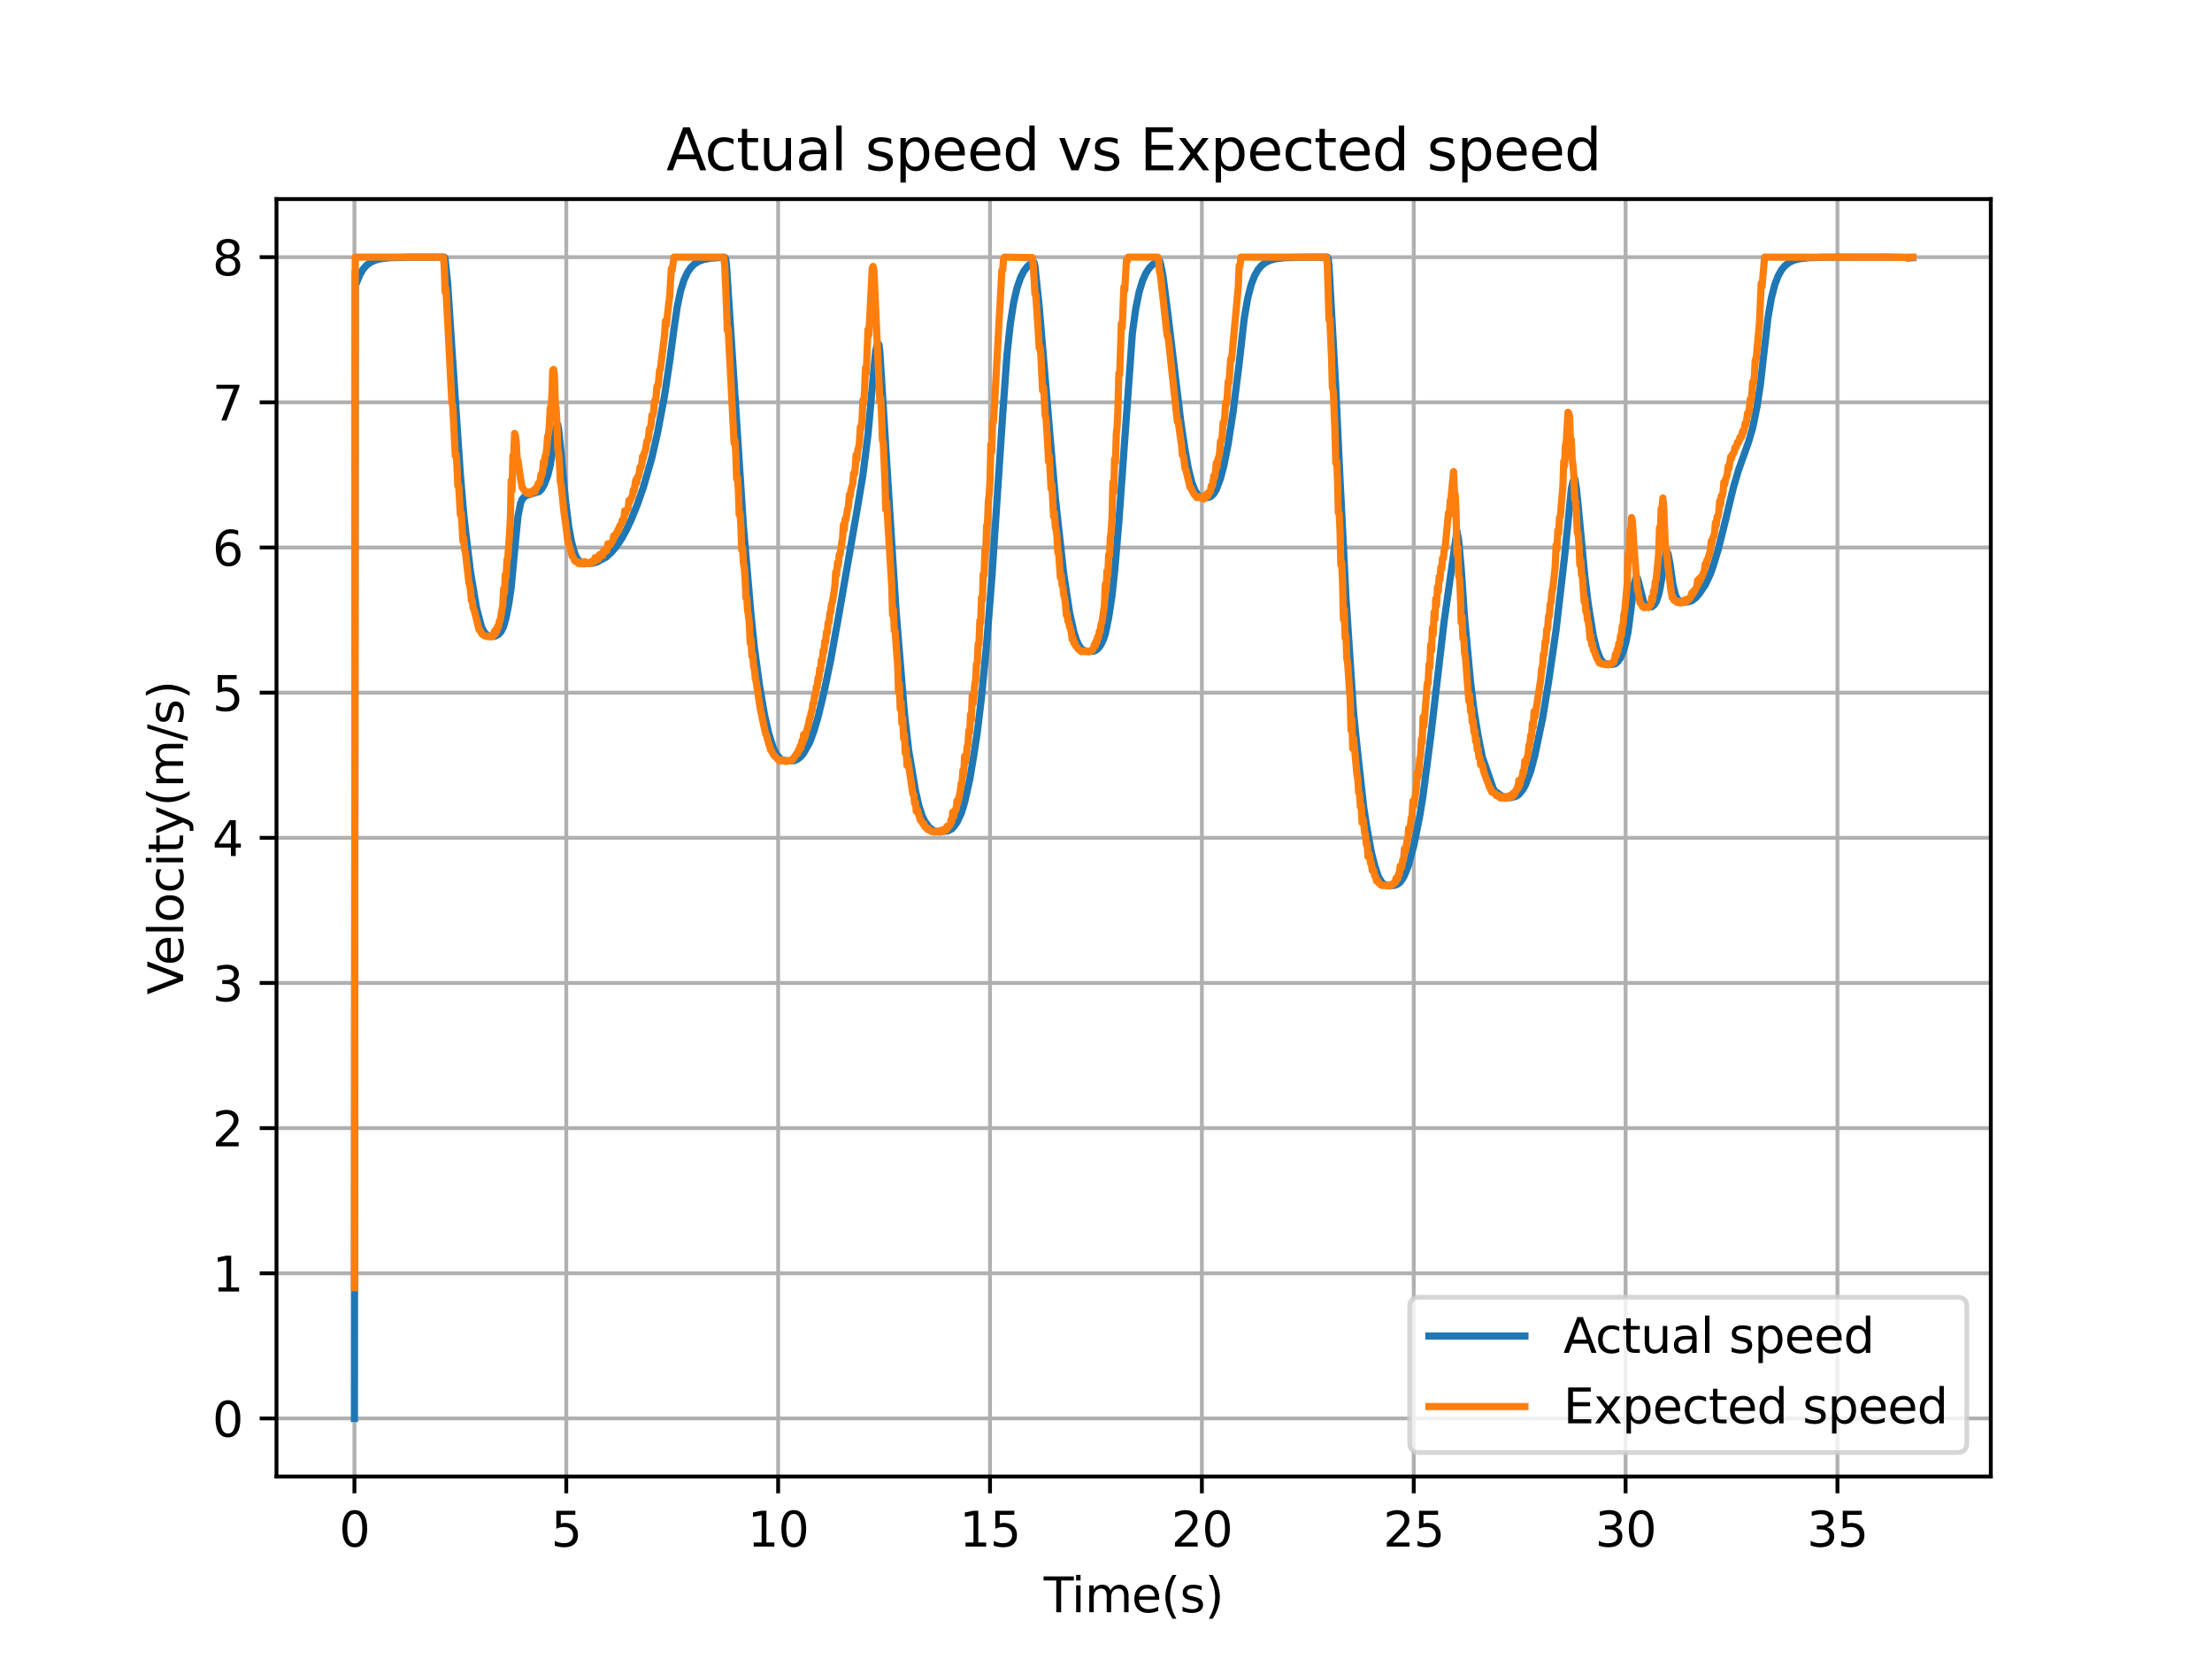 <?xml version="1.0" encoding="utf-8" standalone="no"?>
<!DOCTYPE svg PUBLIC "-//W3C//DTD SVG 1.1//EN"
  "http://www.w3.org/Graphics/SVG/1.1/DTD/svg11.dtd">
<svg xmlns:xlink="http://www.w3.org/1999/xlink" width="460.8pt" height="345.6pt" viewBox="0 0 460.8 345.6" xmlns="http://www.w3.org/2000/svg" version="1.1">
 <defs>
  <style type="text/css">*{stroke-linejoin: round; stroke-linecap: butt}</style>
 </defs>
 <g id="figure_1">
  <g id="patch_1">
   <path d="M 0 345.6 
L 460.8 345.6 
L 460.8 0 
L 0 0 
z
" style="fill: #ffffff"/>
  </g>
  <g id="axes_1">
   <g id="patch_2">
    <path d="M 57.6 307.584 
L 414.72 307.584 
L 414.72 41.472 
L 57.6 41.472 
z
" style="fill: #ffffff"/>
   </g>
   <g id="matplotlib.axis_1">
    <g id="xtick_1">
     <g id="line2d_1">
      <path d="M 73.833 307.584 
L 73.833 41.472 
" clip-path="url(#pbc9138e645)" style="fill: none; stroke: #b0b0b0; stroke-width: 0.8; stroke-linecap: square"/>
     </g>
     <g id="line2d_2">
      <defs>
       <path id="m0f039dffd7" d="M 0 0 
L 0 3.5 
" style="stroke: #000000; stroke-width: 0.8"/>
      </defs>
      <g>
       <use xlink:href="#m0f039dffd7" x="73.833" y="307.584" style="stroke: #000000; stroke-width: 0.8"/>
      </g>
     </g>
     <g id="text_1">
      <!-- 0 -->
      <g transform="translate(70.651 322.182) scale(0.1 -0.1)">
       <defs>
        <path id="DejaVuSans-30" d="M 2034 4250 
Q 1547 4250 1301 3770 
Q 1056 3291 1056 2328 
Q 1056 1369 1301 889 
Q 1547 409 2034 409 
Q 2525 409 2770 889 
Q 3016 1369 3016 2328 
Q 3016 3291 2770 3770 
Q 2525 4250 2034 4250 
z
M 2034 4750 
Q 2819 4750 3233 4129 
Q 3647 3509 3647 2328 
Q 3647 1150 3233 529 
Q 2819 -91 2034 -91 
Q 1250 -91 836 529 
Q 422 1150 422 2328 
Q 422 3509 836 4129 
Q 1250 4750 2034 4750 
z
" transform="scale(0.016)"/>
       </defs>
       <use xlink:href="#DejaVuSans-30"/>
      </g>
     </g>
    </g>
    <g id="xtick_2">
     <g id="line2d_3">
      <path d="M 117.967 307.584 
L 117.967 41.472 
" clip-path="url(#pbc9138e645)" style="fill: none; stroke: #b0b0b0; stroke-width: 0.8; stroke-linecap: square"/>
     </g>
     <g id="line2d_4">
      <g>
       <use xlink:href="#m0f039dffd7" x="117.967" y="307.584" style="stroke: #000000; stroke-width: 0.8"/>
      </g>
     </g>
     <g id="text_2">
      <!-- 5 -->
      <g transform="translate(114.786 322.182) scale(0.1 -0.1)">
       <defs>
        <path id="DejaVuSans-35" d="M 691 4666 
L 3169 4666 
L 3169 4134 
L 1269 4134 
L 1269 2991 
Q 1406 3038 1543 3061 
Q 1681 3084 1819 3084 
Q 2600 3084 3056 2656 
Q 3513 2228 3513 1497 
Q 3513 744 3044 326 
Q 2575 -91 1722 -91 
Q 1428 -91 1123 -41 
Q 819 9 494 109 
L 494 744 
Q 775 591 1075 516 
Q 1375 441 1709 441 
Q 2250 441 2565 725 
Q 2881 1009 2881 1497 
Q 2881 1984 2565 2268 
Q 2250 2553 1709 2553 
Q 1456 2553 1204 2497 
Q 953 2441 691 2322 
L 691 4666 
z
" transform="scale(0.016)"/>
       </defs>
       <use xlink:href="#DejaVuSans-35"/>
      </g>
     </g>
    </g>
    <g id="xtick_3">
     <g id="line2d_5">
      <path d="M 162.102 307.584 
L 162.102 41.472 
" clip-path="url(#pbc9138e645)" style="fill: none; stroke: #b0b0b0; stroke-width: 0.8; stroke-linecap: square"/>
     </g>
     <g id="line2d_6">
      <g>
       <use xlink:href="#m0f039dffd7" x="162.102" y="307.584" style="stroke: #000000; stroke-width: 0.8"/>
      </g>
     </g>
     <g id="text_3">
      <!-- 10 -->
      <g transform="translate(155.74 322.182) scale(0.1 -0.1)">
       <defs>
        <path id="DejaVuSans-31" d="M 794 531 
L 1825 531 
L 1825 4091 
L 703 3866 
L 703 4441 
L 1819 4666 
L 2450 4666 
L 2450 531 
L 3481 531 
L 3481 0 
L 794 0 
L 794 531 
z
" transform="scale(0.016)"/>
       </defs>
       <use xlink:href="#DejaVuSans-31"/>
       <use xlink:href="#DejaVuSans-30" x="63.623"/>
      </g>
     </g>
    </g>
    <g id="xtick_4">
     <g id="line2d_7">
      <path d="M 206.237 307.584 
L 206.237 41.472 
" clip-path="url(#pbc9138e645)" style="fill: none; stroke: #b0b0b0; stroke-width: 0.8; stroke-linecap: square"/>
     </g>
     <g id="line2d_8">
      <g>
       <use xlink:href="#m0f039dffd7" x="206.237" y="307.584" style="stroke: #000000; stroke-width: 0.8"/>
      </g>
     </g>
     <g id="text_4">
      <!-- 15 -->
      <g transform="translate(199.874 322.182) scale(0.1 -0.1)">
       <use xlink:href="#DejaVuSans-31"/>
       <use xlink:href="#DejaVuSans-35" x="63.623"/>
      </g>
     </g>
    </g>
    <g id="xtick_5">
     <g id="line2d_9">
      <path d="M 250.371 307.584 
L 250.371 41.472 
" clip-path="url(#pbc9138e645)" style="fill: none; stroke: #b0b0b0; stroke-width: 0.8; stroke-linecap: square"/>
     </g>
     <g id="line2d_10">
      <g>
       <use xlink:href="#m0f039dffd7" x="250.371" y="307.584" style="stroke: #000000; stroke-width: 0.8"/>
      </g>
     </g>
     <g id="text_5">
      <!-- 20 -->
      <g transform="translate(244.009 322.182) scale(0.1 -0.1)">
       <defs>
        <path id="DejaVuSans-32" d="M 1228 531 
L 3431 531 
L 3431 0 
L 469 0 
L 469 531 
Q 828 903 1448 1529 
Q 2069 2156 2228 2338 
Q 2531 2678 2651 2914 
Q 2772 3150 2772 3378 
Q 2772 3750 2511 3984 
Q 2250 4219 1831 4219 
Q 1534 4219 1204 4116 
Q 875 4013 500 3803 
L 500 4441 
Q 881 4594 1212 4672 
Q 1544 4750 1819 4750 
Q 2544 4750 2975 4387 
Q 3406 4025 3406 3419 
Q 3406 3131 3298 2873 
Q 3191 2616 2906 2266 
Q 2828 2175 2409 1742 
Q 1991 1309 1228 531 
z
" transform="scale(0.016)"/>
       </defs>
       <use xlink:href="#DejaVuSans-32"/>
       <use xlink:href="#DejaVuSans-30" x="63.623"/>
      </g>
     </g>
    </g>
    <g id="xtick_6">
     <g id="line2d_11">
      <path d="M 294.506 307.584 
L 294.506 41.472 
" clip-path="url(#pbc9138e645)" style="fill: none; stroke: #b0b0b0; stroke-width: 0.8; stroke-linecap: square"/>
     </g>
     <g id="line2d_12">
      <g>
       <use xlink:href="#m0f039dffd7" x="294.506" y="307.584" style="stroke: #000000; stroke-width: 0.8"/>
      </g>
     </g>
     <g id="text_6">
      <!-- 25 -->
      <g transform="translate(288.144 322.182) scale(0.1 -0.1)">
       <use xlink:href="#DejaVuSans-32"/>
       <use xlink:href="#DejaVuSans-35" x="63.623"/>
      </g>
     </g>
    </g>
    <g id="xtick_7">
     <g id="line2d_13">
      <path d="M 338.641 307.584 
L 338.641 41.472 
" clip-path="url(#pbc9138e645)" style="fill: none; stroke: #b0b0b0; stroke-width: 0.8; stroke-linecap: square"/>
     </g>
     <g id="line2d_14">
      <g>
       <use xlink:href="#m0f039dffd7" x="338.641" y="307.584" style="stroke: #000000; stroke-width: 0.8"/>
      </g>
     </g>
     <g id="text_7">
      <!-- 30 -->
      <g transform="translate(332.278 322.182) scale(0.1 -0.1)">
       <defs>
        <path id="DejaVuSans-33" d="M 2597 2516 
Q 3050 2419 3304 2112 
Q 3559 1806 3559 1356 
Q 3559 666 3084 287 
Q 2609 -91 1734 -91 
Q 1441 -91 1130 -33 
Q 819 25 488 141 
L 488 750 
Q 750 597 1062 519 
Q 1375 441 1716 441 
Q 2309 441 2620 675 
Q 2931 909 2931 1356 
Q 2931 1769 2642 2001 
Q 2353 2234 1838 2234 
L 1294 2234 
L 1294 2753 
L 1863 2753 
Q 2328 2753 2575 2939 
Q 2822 3125 2822 3475 
Q 2822 3834 2567 4026 
Q 2313 4219 1838 4219 
Q 1578 4219 1281 4162 
Q 984 4106 628 3988 
L 628 4550 
Q 988 4650 1302 4700 
Q 1616 4750 1894 4750 
Q 2613 4750 3031 4423 
Q 3450 4097 3450 3541 
Q 3450 3153 3228 2886 
Q 3006 2619 2597 2516 
z
" transform="scale(0.016)"/>
       </defs>
       <use xlink:href="#DejaVuSans-33"/>
       <use xlink:href="#DejaVuSans-30" x="63.623"/>
      </g>
     </g>
    </g>
    <g id="xtick_8">
     <g id="line2d_15">
      <path d="M 382.775 307.584 
L 382.775 41.472 
" clip-path="url(#pbc9138e645)" style="fill: none; stroke: #b0b0b0; stroke-width: 0.8; stroke-linecap: square"/>
     </g>
     <g id="line2d_16">
      <g>
       <use xlink:href="#m0f039dffd7" x="382.775" y="307.584" style="stroke: #000000; stroke-width: 0.8"/>
      </g>
     </g>
     <g id="text_8">
      <!-- 35 -->
      <g transform="translate(376.413 322.182) scale(0.1 -0.1)">
       <use xlink:href="#DejaVuSans-33"/>
       <use xlink:href="#DejaVuSans-35" x="63.623"/>
      </g>
     </g>
    </g>
    <g id="text_9">
     <!-- Time(s) -->
     <g transform="translate(217.42 335.861) scale(0.1 -0.1)">
      <defs>
       <path id="DejaVuSans-54" d="M -19 4666 
L 3928 4666 
L 3928 4134 
L 2272 4134 
L 2272 0 
L 1638 0 
L 1638 4134 
L -19 4134 
L -19 4666 
z
" transform="scale(0.016)"/>
       <path id="DejaVuSans-69" d="M 603 3500 
L 1178 3500 
L 1178 0 
L 603 0 
L 603 3500 
z
M 603 4863 
L 1178 4863 
L 1178 4134 
L 603 4134 
L 603 4863 
z
" transform="scale(0.016)"/>
       <path id="DejaVuSans-6d" d="M 3328 2828 
Q 3544 3216 3844 3400 
Q 4144 3584 4550 3584 
Q 5097 3584 5394 3201 
Q 5691 2819 5691 2113 
L 5691 0 
L 5113 0 
L 5113 2094 
Q 5113 2597 4934 2840 
Q 4756 3084 4391 3084 
Q 3944 3084 3684 2787 
Q 3425 2491 3425 1978 
L 3425 0 
L 2847 0 
L 2847 2094 
Q 2847 2600 2669 2842 
Q 2491 3084 2119 3084 
Q 1678 3084 1418 2786 
Q 1159 2488 1159 1978 
L 1159 0 
L 581 0 
L 581 3500 
L 1159 3500 
L 1159 2956 
Q 1356 3278 1631 3431 
Q 1906 3584 2284 3584 
Q 2666 3584 2933 3390 
Q 3200 3197 3328 2828 
z
" transform="scale(0.016)"/>
       <path id="DejaVuSans-65" d="M 3597 1894 
L 3597 1613 
L 953 1613 
Q 991 1019 1311 708 
Q 1631 397 2203 397 
Q 2534 397 2845 478 
Q 3156 559 3463 722 
L 3463 178 
Q 3153 47 2828 -22 
Q 2503 -91 2169 -91 
Q 1331 -91 842 396 
Q 353 884 353 1716 
Q 353 2575 817 3079 
Q 1281 3584 2069 3584 
Q 2775 3584 3186 3129 
Q 3597 2675 3597 1894 
z
M 3022 2063 
Q 3016 2534 2758 2815 
Q 2500 3097 2075 3097 
Q 1594 3097 1305 2825 
Q 1016 2553 972 2059 
L 3022 2063 
z
" transform="scale(0.016)"/>
       <path id="DejaVuSans-28" d="M 1984 4856 
Q 1566 4138 1362 3434 
Q 1159 2731 1159 2009 
Q 1159 1288 1364 580 
Q 1569 -128 1984 -844 
L 1484 -844 
Q 1016 -109 783 600 
Q 550 1309 550 2009 
Q 550 2706 781 3412 
Q 1013 4119 1484 4856 
L 1984 4856 
z
" transform="scale(0.016)"/>
       <path id="DejaVuSans-73" d="M 2834 3397 
L 2834 2853 
Q 2591 2978 2328 3040 
Q 2066 3103 1784 3103 
Q 1356 3103 1142 2972 
Q 928 2841 928 2578 
Q 928 2378 1081 2264 
Q 1234 2150 1697 2047 
L 1894 2003 
Q 2506 1872 2764 1633 
Q 3022 1394 3022 966 
Q 3022 478 2636 193 
Q 2250 -91 1575 -91 
Q 1294 -91 989 -36 
Q 684 19 347 128 
L 347 722 
Q 666 556 975 473 
Q 1284 391 1588 391 
Q 1994 391 2212 530 
Q 2431 669 2431 922 
Q 2431 1156 2273 1281 
Q 2116 1406 1581 1522 
L 1381 1569 
Q 847 1681 609 1914 
Q 372 2147 372 2553 
Q 372 3047 722 3315 
Q 1072 3584 1716 3584 
Q 2034 3584 2315 3537 
Q 2597 3491 2834 3397 
z
" transform="scale(0.016)"/>
       <path id="DejaVuSans-29" d="M 513 4856 
L 1013 4856 
Q 1481 4119 1714 3412 
Q 1947 2706 1947 2009 
Q 1947 1309 1714 600 
Q 1481 -109 1013 -844 
L 513 -844 
Q 928 -128 1133 580 
Q 1338 1288 1338 2009 
Q 1338 2731 1133 3434 
Q 928 4138 513 4856 
z
" transform="scale(0.016)"/>
      </defs>
      <use xlink:href="#DejaVuSans-54"/>
      <use xlink:href="#DejaVuSans-69" x="57.959"/>
      <use xlink:href="#DejaVuSans-6d" x="85.742"/>
      <use xlink:href="#DejaVuSans-65" x="183.154"/>
      <use xlink:href="#DejaVuSans-28" x="244.678"/>
      <use xlink:href="#DejaVuSans-73" x="283.691"/>
      <use xlink:href="#DejaVuSans-29" x="335.791"/>
     </g>
    </g>
   </g>
   <g id="matplotlib.axis_2">
    <g id="ytick_1">
     <g id="line2d_17">
      <path d="M 57.6 295.488 
L 414.72 295.488 
" clip-path="url(#pbc9138e645)" style="fill: none; stroke: #b0b0b0; stroke-width: 0.8; stroke-linecap: square"/>
     </g>
     <g id="line2d_18">
      <defs>
       <path id="ma9b63ec222" d="M 0 0 
L -3.5 0 
" style="stroke: #000000; stroke-width: 0.8"/>
      </defs>
      <g>
       <use xlink:href="#ma9b63ec222" x="57.6" y="295.488" style="stroke: #000000; stroke-width: 0.8"/>
      </g>
     </g>
     <g id="text_10">
      <!-- 0 -->
      <g transform="translate(44.237 299.287) scale(0.1 -0.1)">
       <use xlink:href="#DejaVuSans-30"/>
      </g>
     </g>
    </g>
    <g id="ytick_2">
     <g id="line2d_19">
      <path d="M 57.6 265.248 
L 414.72 265.248 
" clip-path="url(#pbc9138e645)" style="fill: none; stroke: #b0b0b0; stroke-width: 0.8; stroke-linecap: square"/>
     </g>
     <g id="line2d_20">
      <g>
       <use xlink:href="#ma9b63ec222" x="57.6" y="265.248" style="stroke: #000000; stroke-width: 0.8"/>
      </g>
     </g>
     <g id="text_11">
      <!-- 1 -->
      <g transform="translate(44.237 269.047) scale(0.1 -0.1)">
       <use xlink:href="#DejaVuSans-31"/>
      </g>
     </g>
    </g>
    <g id="ytick_3">
     <g id="line2d_21">
      <path d="M 57.6 235.008 
L 414.72 235.008 
" clip-path="url(#pbc9138e645)" style="fill: none; stroke: #b0b0b0; stroke-width: 0.8; stroke-linecap: square"/>
     </g>
     <g id="line2d_22">
      <g>
       <use xlink:href="#ma9b63ec222" x="57.6" y="235.008" style="stroke: #000000; stroke-width: 0.8"/>
      </g>
     </g>
     <g id="text_12">
      <!-- 2 -->
      <g transform="translate(44.237 238.807) scale(0.1 -0.1)">
       <use xlink:href="#DejaVuSans-32"/>
      </g>
     </g>
    </g>
    <g id="ytick_4">
     <g id="line2d_23">
      <path d="M 57.6 204.768 
L 414.72 204.768 
" clip-path="url(#pbc9138e645)" style="fill: none; stroke: #b0b0b0; stroke-width: 0.8; stroke-linecap: square"/>
     </g>
     <g id="line2d_24">
      <g>
       <use xlink:href="#ma9b63ec222" x="57.6" y="204.768" style="stroke: #000000; stroke-width: 0.8"/>
      </g>
     </g>
     <g id="text_13">
      <!-- 3 -->
      <g transform="translate(44.237 208.567) scale(0.1 -0.1)">
       <use xlink:href="#DejaVuSans-33"/>
      </g>
     </g>
    </g>
    <g id="ytick_5">
     <g id="line2d_25">
      <path d="M 57.6 174.528 
L 414.72 174.528 
" clip-path="url(#pbc9138e645)" style="fill: none; stroke: #b0b0b0; stroke-width: 0.8; stroke-linecap: square"/>
     </g>
     <g id="line2d_26">
      <g>
       <use xlink:href="#ma9b63ec222" x="57.6" y="174.528" style="stroke: #000000; stroke-width: 0.8"/>
      </g>
     </g>
     <g id="text_14">
      <!-- 4 -->
      <g transform="translate(44.237 178.327) scale(0.1 -0.1)">
       <defs>
        <path id="DejaVuSans-34" d="M 2419 4116 
L 825 1625 
L 2419 1625 
L 2419 4116 
z
M 2253 4666 
L 3047 4666 
L 3047 1625 
L 3713 1625 
L 3713 1100 
L 3047 1100 
L 3047 0 
L 2419 0 
L 2419 1100 
L 313 1100 
L 313 1709 
L 2253 4666 
z
" transform="scale(0.016)"/>
       </defs>
       <use xlink:href="#DejaVuSans-34"/>
      </g>
     </g>
    </g>
    <g id="ytick_6">
     <g id="line2d_27">
      <path d="M 57.6 144.288 
L 414.72 144.288 
" clip-path="url(#pbc9138e645)" style="fill: none; stroke: #b0b0b0; stroke-width: 0.8; stroke-linecap: square"/>
     </g>
     <g id="line2d_28">
      <g>
       <use xlink:href="#ma9b63ec222" x="57.6" y="144.288" style="stroke: #000000; stroke-width: 0.8"/>
      </g>
     </g>
     <g id="text_15">
      <!-- 5 -->
      <g transform="translate(44.237 148.087) scale(0.1 -0.1)">
       <use xlink:href="#DejaVuSans-35"/>
      </g>
     </g>
    </g>
    <g id="ytick_7">
     <g id="line2d_29">
      <path d="M 57.6 114.048 
L 414.72 114.048 
" clip-path="url(#pbc9138e645)" style="fill: none; stroke: #b0b0b0; stroke-width: 0.8; stroke-linecap: square"/>
     </g>
     <g id="line2d_30">
      <g>
       <use xlink:href="#ma9b63ec222" x="57.6" y="114.048" style="stroke: #000000; stroke-width: 0.8"/>
      </g>
     </g>
     <g id="text_16">
      <!-- 6 -->
      <g transform="translate(44.237 117.847) scale(0.1 -0.1)">
       <defs>
        <path id="DejaVuSans-36" d="M 2113 2584 
Q 1688 2584 1439 2293 
Q 1191 2003 1191 1497 
Q 1191 994 1439 701 
Q 1688 409 2113 409 
Q 2538 409 2786 701 
Q 3034 994 3034 1497 
Q 3034 2003 2786 2293 
Q 2538 2584 2113 2584 
z
M 3366 4563 
L 3366 3988 
Q 3128 4100 2886 4159 
Q 2644 4219 2406 4219 
Q 1781 4219 1451 3797 
Q 1122 3375 1075 2522 
Q 1259 2794 1537 2939 
Q 1816 3084 2150 3084 
Q 2853 3084 3261 2657 
Q 3669 2231 3669 1497 
Q 3669 778 3244 343 
Q 2819 -91 2113 -91 
Q 1303 -91 875 529 
Q 447 1150 447 2328 
Q 447 3434 972 4092 
Q 1497 4750 2381 4750 
Q 2619 4750 2861 4703 
Q 3103 4656 3366 4563 
z
" transform="scale(0.016)"/>
       </defs>
       <use xlink:href="#DejaVuSans-36"/>
      </g>
     </g>
    </g>
    <g id="ytick_8">
     <g id="line2d_31">
      <path d="M 57.6 83.808 
L 414.72 83.808 
" clip-path="url(#pbc9138e645)" style="fill: none; stroke: #b0b0b0; stroke-width: 0.8; stroke-linecap: square"/>
     </g>
     <g id="line2d_32">
      <g>
       <use xlink:href="#ma9b63ec222" x="57.6" y="83.808" style="stroke: #000000; stroke-width: 0.8"/>
      </g>
     </g>
     <g id="text_17">
      <!-- 7 -->
      <g transform="translate(44.237 87.607) scale(0.1 -0.1)">
       <defs>
        <path id="DejaVuSans-37" d="M 525 4666 
L 3525 4666 
L 3525 4397 
L 1831 0 
L 1172 0 
L 2766 4134 
L 525 4134 
L 525 4666 
z
" transform="scale(0.016)"/>
       </defs>
       <use xlink:href="#DejaVuSans-37"/>
      </g>
     </g>
    </g>
    <g id="ytick_9">
     <g id="line2d_33">
      <path d="M 57.6 53.568 
L 414.72 53.568 
" clip-path="url(#pbc9138e645)" style="fill: none; stroke: #b0b0b0; stroke-width: 0.8; stroke-linecap: square"/>
     </g>
     <g id="line2d_34">
      <g>
       <use xlink:href="#ma9b63ec222" x="57.6" y="53.568" style="stroke: #000000; stroke-width: 0.8"/>
      </g>
     </g>
     <g id="text_18">
      <!-- 8 -->
      <g transform="translate(44.237 57.367) scale(0.1 -0.1)">
       <defs>
        <path id="DejaVuSans-38" d="M 2034 2216 
Q 1584 2216 1326 1975 
Q 1069 1734 1069 1313 
Q 1069 891 1326 650 
Q 1584 409 2034 409 
Q 2484 409 2743 651 
Q 3003 894 3003 1313 
Q 3003 1734 2745 1975 
Q 2488 2216 2034 2216 
z
M 1403 2484 
Q 997 2584 770 2862 
Q 544 3141 544 3541 
Q 544 4100 942 4425 
Q 1341 4750 2034 4750 
Q 2731 4750 3128 4425 
Q 3525 4100 3525 3541 
Q 3525 3141 3298 2862 
Q 3072 2584 2669 2484 
Q 3125 2378 3379 2068 
Q 3634 1759 3634 1313 
Q 3634 634 3220 271 
Q 2806 -91 2034 -91 
Q 1263 -91 848 271 
Q 434 634 434 1313 
Q 434 1759 690 2068 
Q 947 2378 1403 2484 
z
M 1172 3481 
Q 1172 3119 1398 2916 
Q 1625 2713 2034 2713 
Q 2441 2713 2670 2916 
Q 2900 3119 2900 3481 
Q 2900 3844 2670 4047 
Q 2441 4250 2034 4250 
Q 1625 4250 1398 4047 
Q 1172 3844 1172 3481 
z
" transform="scale(0.016)"/>
       </defs>
       <use xlink:href="#DejaVuSans-38"/>
      </g>
     </g>
    </g>
    <g id="text_19">
     <!-- Velocity(m/s) -->
     <g transform="translate(38.158 207.205) rotate(-90) scale(0.1 -0.1)">
      <defs>
       <path id="DejaVuSans-56" d="M 1831 0 
L 50 4666 
L 709 4666 
L 2188 738 
L 3669 4666 
L 4325 4666 
L 2547 0 
L 1831 0 
z
" transform="scale(0.016)"/>
       <path id="DejaVuSans-6c" d="M 603 4863 
L 1178 4863 
L 1178 0 
L 603 0 
L 603 4863 
z
" transform="scale(0.016)"/>
       <path id="DejaVuSans-6f" d="M 1959 3097 
Q 1497 3097 1228 2736 
Q 959 2375 959 1747 
Q 959 1119 1226 758 
Q 1494 397 1959 397 
Q 2419 397 2687 759 
Q 2956 1122 2956 1747 
Q 2956 2369 2687 2733 
Q 2419 3097 1959 3097 
z
M 1959 3584 
Q 2709 3584 3137 3096 
Q 3566 2609 3566 1747 
Q 3566 888 3137 398 
Q 2709 -91 1959 -91 
Q 1206 -91 779 398 
Q 353 888 353 1747 
Q 353 2609 779 3096 
Q 1206 3584 1959 3584 
z
" transform="scale(0.016)"/>
       <path id="DejaVuSans-63" d="M 3122 3366 
L 3122 2828 
Q 2878 2963 2633 3030 
Q 2388 3097 2138 3097 
Q 1578 3097 1268 2742 
Q 959 2388 959 1747 
Q 959 1106 1268 751 
Q 1578 397 2138 397 
Q 2388 397 2633 464 
Q 2878 531 3122 666 
L 3122 134 
Q 2881 22 2623 -34 
Q 2366 -91 2075 -91 
Q 1284 -91 818 406 
Q 353 903 353 1747 
Q 353 2603 823 3093 
Q 1294 3584 2113 3584 
Q 2378 3584 2631 3529 
Q 2884 3475 3122 3366 
z
" transform="scale(0.016)"/>
       <path id="DejaVuSans-74" d="M 1172 4494 
L 1172 3500 
L 2356 3500 
L 2356 3053 
L 1172 3053 
L 1172 1153 
Q 1172 725 1289 603 
Q 1406 481 1766 481 
L 2356 481 
L 2356 0 
L 1766 0 
Q 1100 0 847 248 
Q 594 497 594 1153 
L 594 3053 
L 172 3053 
L 172 3500 
L 594 3500 
L 594 4494 
L 1172 4494 
z
" transform="scale(0.016)"/>
       <path id="DejaVuSans-79" d="M 2059 -325 
Q 1816 -950 1584 -1140 
Q 1353 -1331 966 -1331 
L 506 -1331 
L 506 -850 
L 844 -850 
Q 1081 -850 1212 -737 
Q 1344 -625 1503 -206 
L 1606 56 
L 191 3500 
L 800 3500 
L 1894 763 
L 2988 3500 
L 3597 3500 
L 2059 -325 
z
" transform="scale(0.016)"/>
       <path id="DejaVuSans-2f" d="M 1625 4666 
L 2156 4666 
L 531 -594 
L 0 -594 
L 1625 4666 
z
" transform="scale(0.016)"/>
      </defs>
      <use xlink:href="#DejaVuSans-56"/>
      <use xlink:href="#DejaVuSans-65" x="60.658"/>
      <use xlink:href="#DejaVuSans-6c" x="122.182"/>
      <use xlink:href="#DejaVuSans-6f" x="149.965"/>
      <use xlink:href="#DejaVuSans-63" x="211.146"/>
      <use xlink:href="#DejaVuSans-69" x="266.127"/>
      <use xlink:href="#DejaVuSans-74" x="293.91"/>
      <use xlink:href="#DejaVuSans-79" x="333.119"/>
      <use xlink:href="#DejaVuSans-28" x="392.299"/>
      <use xlink:href="#DejaVuSans-6d" x="431.312"/>
      <use xlink:href="#DejaVuSans-2f" x="528.725"/>
      <use xlink:href="#DejaVuSans-73" x="562.416"/>
      <use xlink:href="#DejaVuSans-29" x="614.516"/>
     </g>
    </g>
   </g>
   <g id="line2d_35">
    <path d="M 73.833 295.488 
L 74.009 56.567 
L 74.186 59.163 
L 74.892 57.357 
L 75.598 56.134 
L 76.304 55.306 
L 77.187 54.636 
L 78.246 54.163 
L 79.482 53.869 
L 81.424 53.671 
L 85.131 53.581 
L 92.546 53.568 
L 92.722 53.948 
L 93.252 58.889 
L 93.958 69.871 
L 95.9 98.753 
L 96.606 107.094 
L 97.312 113.351 
L 98.019 119.156 
L 99.254 126.579 
L 100.314 130.604 
L 100.843 131.66 
L 101.373 132.234 
L 101.902 132.467 
L 102.785 132.579 
L 103.138 132.517 
L 103.844 132.145 
L 104.374 131.572 
L 104.904 130.547 
L 105.433 128.623 
L 105.963 125.957 
L 106.492 122.385 
L 107.375 112.817 
L 107.905 107.553 
L 108.434 104.892 
L 108.787 104.011 
L 109.317 103.404 
L 109.847 103.142 
L 112.318 102.401 
L 112.848 101.862 
L 113.377 100.942 
L 114.084 99.093 
L 114.613 96.965 
L 115.319 92.594 
L 115.849 89.095 
L 116.202 88.498 
L 116.379 89.45 
L 116.908 94.714 
L 117.791 104.17 
L 118.497 109.815 
L 119.027 112.74 
L 119.733 115.34 
L 120.262 116.455 
L 120.969 117.1 
L 121.675 117.259 
L 122.557 117.327 
L 123.44 117.318 
L 124.146 117.173 
L 126.265 116.058 
L 127.324 115.079 
L 128.207 114.069 
L 129.442 112.294 
L 130.502 110.367 
L 131.561 108.114 
L 132.797 105.035 
L 134.032 101.477 
L 135.798 95.347 
L 137.034 89.901 
L 138.446 82.373 
L 139.505 75.31 
L 140.388 68.653 
L 141.094 63.825 
L 141.8 60.515 
L 142.506 58.272 
L 143.212 56.754 
L 143.919 55.726 
L 144.625 55.029 
L 145.507 54.466 
L 146.567 54.068 
L 147.979 53.797 
L 150.097 53.639 
L 150.98 53.612 
L 151.157 53.964 
L 151.333 55.14 
L 151.686 60.509 
L 154.864 109.516 
L 156.453 128.082 
L 157.159 134.921 
L 158.218 142.787 
L 159.277 148.987 
L 160.16 152.839 
L 161.043 155.702 
L 161.749 157.121 
L 162.455 157.96 
L 162.808 158.237 
L 163.691 158.454 
L 164.574 158.518 
L 165.456 158.462 
L 166.162 158.144 
L 166.869 157.568 
L 167.398 156.924 
L 168.634 154.738 
L 169.517 152.393 
L 170.399 149.407 
L 171.635 144.312 
L 173.047 137.482 
L 174.636 128.717 
L 178.697 105.333 
L 179.756 98.995 
L 180.815 90.592 
L 181.874 78.803 
L 182.404 73.196 
L 182.757 71.725 
L 182.934 71.549 
L 183.11 71.816 
L 183.287 73.291 
L 185.935 115.763 
L 186.641 126.896 
L 188.406 148.535 
L 189.289 156.285 
L 189.819 159.377 
L 190.701 164.653 
L 191.407 167.817 
L 192.114 169.999 
L 192.643 171.079 
L 193.526 172.328 
L 194.409 173.013 
L 195.115 173.219 
L 197.41 173.111 
L 198.292 172.656 
L 198.822 172.038 
L 199.352 171.308 
L 200.234 169.449 
L 200.941 167.136 
L 202 162.462 
L 202.882 157.191 
L 203.589 152.528 
L 204.471 145.199 
L 205.531 134.13 
L 206.59 120.814 
L 208.885 86.33 
L 209.767 73.978 
L 210.474 67.391 
L 211.18 62.929 
L 211.886 59.908 
L 212.592 57.861 
L 213.298 56.476 
L 214.004 55.537 
L 214.887 54.778 
L 215.24 54.568 
L 215.417 54.661 
L 215.593 55.396 
L 216.476 63.747 
L 217.006 70.062 
L 218.947 93.281 
L 219.83 103.532 
L 221.596 119.579 
L 222.831 127.699 
L 223.714 131.664 
L 224.244 133.345 
L 224.773 134.483 
L 225.303 135.194 
L 225.832 135.542 
L 226.715 135.691 
L 227.774 135.667 
L 228.304 135.441 
L 228.834 134.993 
L 229.363 134.261 
L 229.893 133.127 
L 230.246 132.102 
L 230.952 128.687 
L 231.658 124.061 
L 232.188 119.137 
L 233.071 108.819 
L 235.895 69.387 
L 236.601 64.281 
L 237.308 60.824 
L 238.014 58.482 
L 238.72 56.896 
L 239.426 55.822 
L 240.132 55.094 
L 241.015 54.506 
L 241.544 54.302 
L 241.721 54.732 
L 242.251 57.383 
L 243.133 64.114 
L 244.193 72.951 
L 245.252 81.7 
L 245.958 87.667 
L 246.841 93.593 
L 247.547 97.554 
L 248.253 100.422 
L 248.959 102.211 
L 249.489 103.043 
L 249.842 103.359 
L 251.078 103.705 
L 251.784 103.608 
L 252.313 103.376 
L 252.843 102.862 
L 253.373 101.967 
L 254.255 99.661 
L 254.961 96.952 
L 255.844 92.505 
L 256.903 85.619 
L 258.139 75.721 
L 259.198 66.313 
L 259.904 62.2 
L 260.611 59.414 
L 261.317 57.527 
L 262.023 56.249 
L 262.729 55.384 
L 263.612 54.683 
L 264.671 54.19 
L 265.907 53.882 
L 267.672 53.687 
L 271.026 53.587 
L 276.499 53.569 
L 276.676 53.859 
L 276.852 55.338 
L 278.264 80.758 
L 279.147 99.759 
L 279.853 113.612 
L 280.383 124.317 
L 281.972 148.368 
L 282.501 153.747 
L 284.09 168.198 
L 284.796 172.677 
L 285.679 177.547 
L 286.385 180.338 
L 287.091 182.517 
L 287.798 183.747 
L 288.327 184.227 
L 288.857 184.396 
L 289.739 184.516 
L 290.622 184.407 
L 291.152 184.165 
L 291.681 183.768 
L 292.388 182.74 
L 292.917 181.54 
L 293.447 180.125 
L 294.506 176.183 
L 295.742 170.068 
L 296.448 165.716 
L 298.037 153.49 
L 300.861 129.266 
L 303.509 110.577 
L 303.863 112.498 
L 304.392 118.356 
L 305.098 128.657 
L 306.334 142.014 
L 307.04 147.809 
L 307.923 153.311 
L 308.806 157.747 
L 311.101 164.342 
L 311.454 164.838 
L 313.043 165.973 
L 313.572 166.15 
L 314.808 166.147 
L 315.867 165.865 
L 316.397 165.496 
L 317.28 164.428 
L 317.809 163.433 
L 318.868 160.647 
L 319.751 157.248 
L 321.34 149.715 
L 322.576 142.186 
L 324.165 131.187 
L 325.93 115.934 
L 327.342 101.841 
L 327.695 100.262 
L 328.048 99.742 
L 328.401 101.819 
L 328.755 105.246 
L 330.167 120.214 
L 330.873 125.942 
L 331.932 132.534 
L 332.638 135.347 
L 333.345 137.172 
L 333.874 137.928 
L 334.404 138.25 
L 335.11 138.389 
L 335.993 138.377 
L 336.522 138.246 
L 337.052 137.773 
L 337.581 137.01 
L 338.111 135.817 
L 338.641 134.06 
L 339.17 131.544 
L 339.876 126.002 
L 340.406 121.778 
L 340.759 120.468 
L 340.936 120.363 
L 341.112 120.455 
L 341.465 121.714 
L 342.348 125.257 
L 342.701 125.963 
L 343.054 126.267 
L 343.76 126.455 
L 344.113 126.395 
L 344.643 125.943 
L 344.996 125.37 
L 345.526 123.908 
L 345.879 122.22 
L 347.115 115.016 
L 347.291 114.953 
L 347.468 115.32 
L 347.821 117.086 
L 348.527 121.914 
L 349.056 124.034 
L 349.586 125.039 
L 350.469 125.464 
L 351.528 125.391 
L 352.411 125.149 
L 353.293 124.483 
L 354 123.649 
L 355.235 121.841 
L 356.295 119.575 
L 356.824 118.113 
L 357.883 114.655 
L 359.119 109.754 
L 361.061 101.698 
L 362.12 98.063 
L 363.356 94.594 
L 364.239 92.128 
L 365.121 89.09 
L 366.004 84.766 
L 366.71 80.159 
L 367.416 73.926 
L 368.299 66.186 
L 369.005 62.113 
L 369.711 59.355 
L 370.418 57.487 
L 371.124 56.222 
L 371.83 55.366 
L 372.713 54.672 
L 373.772 54.183 
L 375.008 53.879 
L 376.773 53.685 
L 380.127 53.586 
L 393.368 53.568 
L 397.428 53.632 
L 397.781 53.713 
L 398.487 53.676 
L 398.487 53.676 
" clip-path="url(#pbc9138e645)" style="fill: none; stroke: #1f77b4; stroke-width: 1.5; stroke-linecap: square"/>
   </g>
   <g id="line2d_36">
    <path d="M 73.833 268.245 
L 74.009 53.568 
L 92.369 53.568 
L 92.546 55.567 
L 92.722 60.825 
L 92.899 60.15 
L 94.135 83.953 
L 94.311 84.536 
L 94.841 94.989 
L 95.017 94.668 
L 95.194 97.091 
L 95.37 101.261 
L 95.547 101.146 
L 95.9 107.229 
L 96.077 106.84 
L 96.43 112.749 
L 96.606 112.097 
L 96.783 114.458 
L 96.959 115.057 
L 97.665 121.316 
L 97.842 121.902 
L 98.019 122.974 
L 98.195 125.115 
L 98.372 125.081 
L 98.548 126.671 
L 98.725 126.919 
L 99.078 128.281 
L 99.784 131.168 
L 99.96 131.278 
L 100.314 131.972 
L 100.843 132.419 
L 101.549 132.618 
L 101.726 132.522 
L 101.902 132.64 
L 102.079 132.544 
L 102.255 132.662 
L 102.432 132.515 
L 102.609 132.603 
L 102.785 132.381 
L 102.962 131.557 
L 103.138 132.059 
L 103.315 131.108 
L 103.491 131.459 
L 103.668 130.423 
L 103.844 130.544 
L 104.021 129.398 
L 104.197 129.254 
L 104.55 127.119 
L 104.727 126.212 
L 104.904 122.672 
L 105.08 123.594 
L 105.257 119.704 
L 105.433 120.19 
L 105.61 116.559 
L 105.786 116.209 
L 106.139 111.295 
L 106.316 108.124 
L 106.492 100.075 
L 106.669 102.163 
L 106.845 94.915 
L 107.022 94.612 
L 107.199 90.281 
L 107.375 90.772 
L 107.552 92.104 
L 107.728 95.486 
L 107.905 95.926 
L 108.434 99.676 
L 108.787 101.584 
L 109.67 102.694 
L 109.847 102.621 
L 110.023 102.791 
L 110.2 102.47 
L 110.376 102.622 
L 110.553 102.946 
L 110.729 102.398 
L 110.906 102.556 
L 111.082 102.384 
L 111.259 102.008 
L 111.435 102.466 
L 112.142 100.682 
L 112.318 100.763 
L 112.495 100.435 
L 112.671 98.84 
L 112.848 99.067 
L 113.024 98.324 
L 113.201 96.174 
L 113.377 96.84 
L 113.554 95.068 
L 113.73 94.652 
L 113.907 93.33 
L 114.084 90.846 
L 114.26 90.523 
L 114.437 88.699 
L 114.613 84.977 
L 114.79 84.763 
L 114.966 82.299 
L 115.143 77.121 
L 115.319 76.952 
L 115.496 78.177 
L 115.672 84.331 
L 115.849 85.012 
L 116.025 88.253 
L 116.202 93.555 
L 116.379 94.36 
L 116.555 96.649 
L 116.732 100.428 
L 116.908 101.112 
L 117.438 106.278 
L 117.967 110.109 
L 118.32 113.071 
L 118.497 113.073 
L 118.674 114.165 
L 118.85 114.553 
L 119.203 115.877 
L 119.38 116.023 
L 119.733 116.831 
L 119.909 116.988 
L 120.086 116.935 
L 120.262 117.059 
L 120.439 117.337 
L 120.615 117.173 
L 120.792 117.458 
L 120.969 117.146 
L 121.145 117.205 
L 121.322 117.433 
L 121.498 117.096 
L 121.675 117.474 
L 121.851 117.003 
L 122.381 117.317 
L 122.557 117.429 
L 122.734 117.204 
L 122.91 117.401 
L 123.087 117.04 
L 123.264 116.967 
L 123.44 117.174 
L 123.617 116.747 
L 123.793 117.075 
L 123.97 116.165 
L 124.146 116.32 
L 124.323 116.662 
L 124.499 116.324 
L 124.676 116.52 
L 124.852 115.574 
L 125.029 115.804 
L 125.205 115.379 
L 125.382 115.432 
L 125.559 115.737 
L 125.735 114.749 
L 125.912 115.067 
L 126.088 114.477 
L 126.441 114.662 
L 126.618 113.29 
L 126.794 113.751 
L 126.971 113.295 
L 127.147 113.451 
L 127.5 112.834 
L 127.677 112.64 
L 127.854 111.603 
L 128.03 111.783 
L 128.383 111.038 
L 128.56 111.018 
L 128.736 110.325 
L 128.913 110.496 
L 129.089 109.571 
L 129.442 109.129 
L 129.619 108.347 
L 129.795 108.481 
L 129.972 108.011 
L 130.149 106.397 
L 130.325 107.033 
L 130.502 106.297 
L 130.855 105.941 
L 131.031 104.212 
L 131.208 104.522 
L 131.561 103.6 
L 131.737 103.435 
L 131.914 102.1 
L 132.09 102.273 
L 132.444 99.974 
L 132.62 100.621 
L 132.797 99.345 
L 132.973 99.299 
L 133.15 98.621 
L 133.326 97.287 
L 133.503 97.448 
L 133.679 96.839 
L 133.856 95.075 
L 134.032 95.445 
L 134.209 94.337 
L 134.385 94.094 
L 134.562 93.272 
L 134.739 91.903 
L 134.915 91.793 
L 135.092 91.141 
L 135.268 89.294 
L 135.445 89.293 
L 135.621 88.502 
L 135.798 86.51 
L 135.974 86.584 
L 136.151 85.778 
L 136.327 83.558 
L 136.504 83.66 
L 136.68 82.541 
L 136.857 80.445 
L 137.034 80.512 
L 137.21 79.315 
L 137.387 77.176 
L 137.563 76.917 
L 138.446 69.747 
L 138.622 66.856 
L 138.799 67.796 
L 139.329 63.056 
L 139.505 61.707 
L 139.858 55.953 
L 140.035 56.276 
L 140.388 53.568 
L 150.804 53.568 
L 150.98 55.475 
L 151.333 63.694 
L 151.51 68.822 
L 151.686 68.448 
L 152.922 92.316 
L 153.099 91.761 
L 153.275 94.54 
L 153.452 99.753 
L 153.628 99.53 
L 153.805 101.973 
L 153.981 107.182 
L 154.158 106.886 
L 154.334 109.508 
L 154.511 114.532 
L 154.687 114.107 
L 154.864 117.369 
L 155.04 118.164 
L 155.217 120.56 
L 155.394 124.593 
L 155.57 124.532 
L 155.747 127.312 
L 155.923 128.259 
L 156.1 129.93 
L 156.276 133.992 
L 156.453 133.295 
L 156.629 136.63 
L 156.806 136.398 
L 156.982 139.003 
L 157.159 139.269 
L 157.336 141.308 
L 157.512 141.958 
L 157.865 144.308 
L 158.395 147.68 
L 159.454 152.755 
L 159.631 153.091 
L 160.16 155.008 
L 160.337 155.405 
L 160.513 156.183 
L 160.69 156.378 
L 161.219 157.367 
L 161.749 157.871 
L 162.279 158.447 
L 162.455 158.539 
L 162.632 158.307 
L 162.808 158.518 
L 162.985 158.314 
L 163.514 158.59 
L 163.691 158.5 
L 163.867 158.629 
L 164.221 158.439 
L 164.397 158.427 
L 164.574 158.54 
L 164.927 158.397 
L 165.103 158.305 
L 165.28 157.884 
L 165.456 157.785 
L 165.986 156.91 
L 166.162 156.977 
L 166.339 156.181 
L 166.516 156.328 
L 166.692 155.369 
L 166.869 155.772 
L 167.045 154.366 
L 167.222 154.746 
L 167.398 153.02 
L 167.575 153.917 
L 168.104 151.984 
L 168.457 150.749 
L 168.634 149.659 
L 168.811 149.418 
L 168.987 148.341 
L 169.164 147.995 
L 169.34 146.515 
L 169.517 146.486 
L 169.693 144.815 
L 169.87 144.891 
L 170.046 143.048 
L 170.223 143.216 
L 170.399 141.234 
L 170.576 141.468 
L 170.752 139.369 
L 170.929 139.646 
L 171.106 137.471 
L 171.282 137.76 
L 171.459 135.552 
L 171.635 135.815 
L 171.812 133.616 
L 171.988 133.816 
L 172.165 131.67 
L 172.341 131.769 
L 172.518 129.717 
L 172.694 129.68 
L 172.871 127.71 
L 173.047 127.552 
L 173.224 125.837 
L 173.401 125.402 
L 173.754 123.239 
L 173.93 122.027 
L 174.107 119.099 
L 174.283 119.703 
L 174.46 117.19 
L 174.636 117.733 
L 174.813 115.588 
L 174.989 115.602 
L 175.342 113.1 
L 175.519 112.176 
L 175.696 109.298 
L 175.872 110.413 
L 176.049 108.121 
L 176.225 108.223 
L 176.578 105.999 
L 176.755 105.536 
L 176.931 103.082 
L 177.108 103.382 
L 177.284 101.912 
L 177.637 100.853 
L 177.814 98.597 
L 177.991 98.834 
L 178.167 97.402 
L 178.344 94.754 
L 178.52 95.751 
L 178.697 93.622 
L 178.873 93.273 
L 179.05 91.939 
L 179.226 88.903 
L 179.403 89.178 
L 179.579 87.391 
L 179.756 83.371 
L 179.932 84.051 
L 180.109 81.274 
L 180.286 76.678 
L 180.462 77.716 
L 180.815 68.666 
L 180.992 69.786 
L 181.698 55.952 
L 181.874 55.494 
L 182.051 56.251 
L 183.287 83.544 
L 183.463 82.935 
L 183.64 86.222 
L 183.816 91.668 
L 183.993 92.254 
L 184.346 100.102 
L 184.522 106.167 
L 184.699 104.483 
L 185.052 110.563 
L 185.758 121.976 
L 185.935 128.098 
L 186.111 126.971 
L 186.288 131.311 
L 186.464 131.546 
L 186.817 136.363 
L 186.994 138.518 
L 187.171 144.215 
L 187.347 142.444 
L 187.524 147.677 
L 187.7 146.27 
L 187.877 150.699 
L 188.053 149.605 
L 188.23 153.846 
L 188.406 152.966 
L 188.583 156.921 
L 188.759 155.87 
L 188.936 159.479 
L 189.112 158.281 
L 190.172 165.46 
L 190.348 165.471 
L 190.525 167.357 
L 190.701 167.122 
L 190.878 169.02 
L 191.054 168.588 
L 191.761 170.939 
L 191.937 171.011 
L 192.29 171.642 
L 192.467 171.593 
L 192.643 172.191 
L 193.173 172.715 
L 193.349 172.569 
L 193.526 172.936 
L 193.702 172.9 
L 194.056 173.223 
L 194.409 173.263 
L 194.585 173.349 
L 194.938 173.151 
L 195.291 173.315 
L 195.468 173.176 
L 195.821 173.355 
L 195.997 173.007 
L 196.174 173.295 
L 196.351 172.864 
L 196.527 173.169 
L 196.88 172.889 
L 197.057 172.938 
L 197.233 172.148 
L 197.41 172.577 
L 197.586 172.073 
L 197.939 171.873 
L 198.116 170.763 
L 198.292 171.162 
L 198.469 169.167 
L 198.646 170.154 
L 198.999 168.682 
L 199.175 168.662 
L 199.352 166.771 
L 199.528 167.374 
L 200.058 164.683 
L 200.234 163.153 
L 200.411 163.096 
L 200.587 160.449 
L 200.764 161.287 
L 200.941 157.511 
L 201.117 158.743 
L 201.294 157.717 
L 201.47 155.593 
L 201.647 155.159 
L 201.823 152.185 
L 202 152.57 
L 202.176 148.839 
L 202.353 149.984 
L 202.529 144.861 
L 202.706 146.603 
L 202.882 145.211 
L 203.059 142.522 
L 203.236 141.792 
L 203.412 138.365 
L 203.589 138.081 
L 203.765 134.146 
L 203.942 134.26 
L 204.118 129.323 
L 204.295 129.698 
L 204.471 124.467 
L 204.648 124.951 
L 204.824 119.625 
L 205.001 119.806 
L 205.177 114.572 
L 205.354 114.622 
L 205.531 109.517 
L 205.707 108.983 
L 205.884 104.496 
L 206.06 103.026 
L 206.237 100.064 
L 206.413 92.582 
L 206.59 94.162 
L 206.766 87.906 
L 206.943 87.942 
L 207.296 82.135 
L 208.708 56.297 
L 208.885 56.245 
L 209.061 53.871 
L 209.238 53.568 
L 215.064 53.668 
L 215.24 55.239 
L 215.593 61.209 
L 215.77 61.357 
L 216.299 69.321 
L 216.476 72.515 
L 216.652 72.294 
L 216.829 74.054 
L 217.182 81.329 
L 217.359 80.611 
L 217.535 82.754 
L 217.712 86.59 
L 217.888 86.934 
L 218.241 92.196 
L 218.418 96.156 
L 218.594 95.079 
L 218.947 101.789 
L 219.124 100.984 
L 219.477 107.63 
L 219.654 106.883 
L 219.83 109.711 
L 220.007 110.352 
L 220.183 111.737 
L 220.36 115.138 
L 220.536 115.179 
L 220.889 120.324 
L 221.066 119.756 
L 221.242 121.89 
L 221.419 122.127 
L 221.596 124.01 
L 221.772 124.579 
L 221.949 125.77 
L 222.125 128.107 
L 222.302 127.823 
L 222.478 129.46 
L 222.655 129.625 
L 222.831 130.689 
L 223.008 130.954 
L 223.184 131.796 
L 223.361 133.218 
L 223.537 132.944 
L 223.714 133.965 
L 223.891 133.908 
L 224.067 134.554 
L 224.244 134.656 
L 224.597 135.198 
L 225.303 135.755 
L 225.656 135.628 
L 225.832 135.74 
L 226.009 135.642 
L 226.186 135.759 
L 226.362 135.657 
L 226.539 135.775 
L 226.715 135.646 
L 226.892 135.761 
L 227.068 135.576 
L 227.245 135.668 
L 227.421 135.417 
L 227.598 135.446 
L 227.774 135.075 
L 227.951 134.294 
L 228.127 134.63 
L 228.304 133.588 
L 228.481 133.891 
L 228.657 132.665 
L 228.834 132.873 
L 229.01 131.49 
L 229.187 131.53 
L 229.363 130.015 
L 229.54 129.695 
L 230.069 126.13 
L 230.246 121.744 
L 230.422 123.149 
L 230.599 118.975 
L 230.776 119.888 
L 230.952 115.589 
L 231.129 115.694 
L 231.305 111.981 
L 231.482 110.696 
L 231.658 107.623 
L 231.835 100.475 
L 232.011 102.565 
L 232.188 95.606 
L 232.364 96.362 
L 232.541 90.416 
L 232.717 88.9 
L 232.894 85.041 
L 233.071 77.742 
L 233.247 78.01 
L 233.6 67.366 
L 233.777 68.239 
L 234.13 59.772 
L 234.306 60.5 
L 234.659 54.195 
L 234.836 54.405 
L 235.012 53.568 
L 241.191 53.568 
L 241.368 54.284 
L 241.544 56.567 
L 241.721 57.158 
L 243.133 69.916 
L 243.31 69.88 
L 245.252 87.811 
L 245.428 87.691 
L 245.958 91.582 
L 246.134 92.676 
L 246.311 94.804 
L 246.488 94.976 
L 246.664 95.887 
L 246.841 97.576 
L 247.017 97.792 
L 247.547 100.006 
L 247.9 101.538 
L 248.076 101.639 
L 248.606 102.73 
L 249.312 103.657 
L 249.842 103.506 
L 250.195 103.75 
L 250.371 103.486 
L 250.548 103.637 
L 250.724 103.953 
L 250.901 103.361 
L 251.078 103.766 
L 251.254 103.548 
L 251.431 102.845 
L 251.607 103.346 
L 251.784 102.599 
L 251.96 102.646 
L 252.137 102.439 
L 252.313 101.228 
L 252.49 101.353 
L 252.666 100.689 
L 252.843 99.144 
L 253.019 99.463 
L 253.196 98.327 
L 253.373 96.391 
L 253.549 97.229 
L 253.726 95.599 
L 253.902 95.138 
L 254.079 94.248 
L 254.255 91.896 
L 254.432 91.854 
L 254.608 90.825 
L 254.785 88.033 
L 254.961 88.167 
L 255.138 86.923 
L 255.314 83.866 
L 255.491 84.114 
L 255.668 82.677 
L 255.844 79.451 
L 256.021 79.725 
L 256.374 74.745 
L 256.55 74.904 
L 257.963 59.688 
L 258.139 55.354 
L 258.316 55.414 
L 258.492 53.568 
L 276.323 53.568 
L 276.499 55.092 
L 276.852 66.642 
L 277.029 66.397 
L 277.382 74.532 
L 277.558 80.763 
L 277.735 81.294 
L 278.088 89.544 
L 278.264 96.476 
L 278.441 96.024 
L 278.618 99.66 
L 278.794 106.796 
L 278.971 106.898 
L 279.147 110.519 
L 279.324 117.726 
L 279.5 117.159 
L 279.677 121.414 
L 279.853 129.05 
L 280.03 126.921 
L 280.206 132.833 
L 280.383 132.477 
L 280.559 137.164 
L 280.736 138.014 
L 281.089 143.314 
L 281.266 145.486 
L 281.442 152.134 
L 281.619 149.884 
L 281.795 155.937 
L 281.972 153.798 
L 282.678 161.391 
L 282.854 162.265 
L 283.031 165.103 
L 283.208 165.392 
L 283.384 168.079 
L 283.561 167.799 
L 283.737 171.383 
L 283.914 170.523 
L 284.09 171.473 
L 284.267 173.429 
L 284.443 173.79 
L 284.62 175.927 
L 284.796 175.713 
L 284.973 178.465 
L 285.149 177.687 
L 285.326 178.307 
L 285.503 179.826 
L 285.679 179.806 
L 285.856 181.346 
L 286.032 181.057 
L 286.209 181.482 
L 286.385 182.499 
L 286.562 182.62 
L 286.738 183.524 
L 286.915 183.306 
L 287.268 184.008 
L 287.444 184.081 
L 287.621 184.337 
L 287.798 184.319 
L 287.974 184.479 
L 288.504 184.418 
L 288.857 184.562 
L 289.033 184.453 
L 289.386 184.587 
L 289.563 184.447 
L 289.739 184.51 
L 289.916 184.195 
L 290.093 184.318 
L 290.446 183.854 
L 290.622 183.9 
L 290.799 182.967 
L 290.975 183.294 
L 291.152 183.085 
L 291.328 182.098 
L 291.505 182.16 
L 291.681 180.414 
L 291.858 180.954 
L 292.034 180.571 
L 292.211 179.104 
L 292.388 179.135 
L 292.564 176.793 
L 292.741 177.504 
L 292.917 176.65 
L 293.094 175.182 
L 293.27 175.013 
L 293.447 172.51 
L 293.623 173.063 
L 293.8 172.221 
L 293.976 170.385 
L 294.153 170.056 
L 294.329 166.858 
L 294.506 167.96 
L 295.036 164.33 
L 295.212 160.872 
L 295.389 161.931 
L 295.565 160.577 
L 295.742 158.157 
L 295.918 157.423 
L 296.095 154.023 
L 296.271 154.686 
L 296.448 149.347 
L 296.624 151.285 
L 297.331 142.354 
L 297.507 142.391 
L 297.684 138.438 
L 297.86 139.061 
L 298.037 134.315 
L 298.213 135.569 
L 298.39 130.741 
L 298.566 132.198 
L 298.743 127.529 
L 298.919 129.01 
L 299.096 124.715 
L 299.273 126.083 
L 299.449 122.276 
L 299.626 123.214 
L 299.802 120.127 
L 299.979 120.819 
L 300.155 118.183 
L 300.332 118.542 
L 300.508 116.291 
L 300.685 116.392 
L 300.861 114.408 
L 301.038 114.184 
L 301.744 106.835 
L 301.921 107.314 
L 302.097 104.355 
L 302.274 103.68 
L 302.803 98.242 
L 302.98 102.526 
L 303.156 103.162 
L 303.333 106.912 
L 303.509 115.48 
L 303.686 113.977 
L 303.863 119.952 
L 304.039 120.583 
L 304.216 123.767 
L 304.392 129.717 
L 304.569 128.426 
L 304.745 133.037 
L 304.922 132.927 
L 305.098 136.045 
L 305.275 136.904 
L 305.981 146.06 
L 306.158 144.947 
L 306.334 148.197 
L 306.511 147.588 
L 306.687 150.447 
L 306.864 150.198 
L 307.04 152.485 
L 307.217 152.254 
L 307.393 154.436 
L 307.57 153.993 
L 307.746 156.211 
L 307.923 156.134 
L 308.099 157.855 
L 308.276 157.772 
L 308.453 159.329 
L 308.629 159.06 
L 308.806 159.464 
L 309.159 160.986 
L 310.394 164.267 
L 310.571 164.325 
L 310.748 164.983 
L 311.454 165.276 
L 311.63 165.677 
L 312.16 165.931 
L 312.336 165.764 
L 312.513 166.221 
L 312.689 165.96 
L 312.866 166.224 
L 313.219 166.181 
L 313.396 166.291 
L 313.572 165.93 
L 313.749 166.274 
L 313.925 166.112 
L 314.278 166.217 
L 314.455 165.73 
L 314.631 165.835 
L 314.808 165.633 
L 314.984 165.989 
L 315.161 165.241 
L 315.338 165.658 
L 315.514 165.446 
L 315.691 164.778 
L 315.867 164.734 
L 316.044 164.039 
L 316.22 164.258 
L 316.397 162.557 
L 316.573 163.585 
L 316.926 162.095 
L 317.103 161.88 
L 317.28 160.649 
L 317.456 160.848 
L 317.633 158.546 
L 317.809 159.183 
L 318.339 156.978 
L 318.515 155.215 
L 318.692 155.059 
L 318.868 153.187 
L 319.045 153.428 
L 319.221 150.65 
L 319.398 151.421 
L 319.575 148.2 
L 319.751 149.357 
L 320.987 141.324 
L 321.163 139.242 
L 321.34 138.86 
L 321.516 136.289 
L 321.693 136.32 
L 321.87 133.708 
L 322.046 133.718 
L 322.223 131.034 
L 322.399 131.056 
L 322.576 128.388 
L 322.752 128.33 
L 322.929 125.823 
L 323.105 125.534 
L 323.282 123.226 
L 323.458 122.65 
L 323.811 119.52 
L 323.988 117.885 
L 324.165 113.547 
L 324.341 114.483 
L 324.518 110.465 
L 324.694 111.086 
L 324.871 107.803 
L 325.047 107.597 
L 325.4 103.334 
L 325.577 101.347 
L 325.753 96.115 
L 325.93 96.991 
L 326.106 92.837 
L 326.283 92.002 
L 326.636 85.887 
L 326.813 86.049 
L 326.989 86.865 
L 327.166 92.449 
L 327.342 91.603 
L 327.519 95.8 
L 327.695 96.914 
L 327.872 99.397 
L 328.048 103.998 
L 328.225 104.47 
L 328.401 106.905 
L 328.578 110.976 
L 328.755 111.131 
L 328.931 113.473 
L 329.108 117.685 
L 329.284 116.722 
L 329.461 119.758 
L 329.637 120.062 
L 329.99 125.341 
L 330.167 124.688 
L 330.343 127.343 
L 330.52 127.291 
L 330.696 129.114 
L 330.873 129.627 
L 331.05 130.748 
L 331.226 133.09 
L 331.403 132.511 
L 331.579 134.351 
L 331.756 134.162 
L 331.932 135.432 
L 332.109 135.542 
L 332.462 136.641 
L 332.815 137.461 
L 332.991 137.666 
L 333.168 138.112 
L 333.345 138.088 
L 333.698 138.331 
L 334.227 138.349 
L 334.404 138.463 
L 334.58 138.362 
L 334.757 138.476 
L 334.933 138.363 
L 335.11 138.476 
L 335.286 138.312 
L 335.463 138.407 
L 335.64 138.165 
L 335.816 138.211 
L 335.993 137.839 
L 336.169 137.997 
L 336.346 137.37 
L 336.522 136.288 
L 336.699 136.631 
L 336.875 135.295 
L 337.052 135.651 
L 337.228 134.007 
L 337.405 134.251 
L 337.581 132.371 
L 337.758 132.435 
L 337.935 130.403 
L 338.111 130.132 
L 338.288 128.001 
L 338.464 127.252 
L 338.994 121.468 
L 339.17 115.43 
L 339.347 116.721 
L 339.523 110.498 
L 339.7 110.966 
L 339.876 107.81 
L 340.053 108.42 
L 340.406 114.116 
L 341.112 122.964 
L 341.289 123.33 
L 341.642 125.596 
L 341.818 125.66 
L 342.171 126.377 
L 342.525 126.597 
L 342.878 126.422 
L 343.054 126.544 
L 343.231 126.443 
L 343.407 126.576 
L 343.937 125.862 
L 344.113 124.435 
L 344.29 125.065 
L 344.466 123.089 
L 344.643 123.316 
L 344.82 121.238 
L 344.996 120.862 
L 345.526 115.437 
L 345.702 109.916 
L 345.879 111.045 
L 346.055 105.896 
L 346.232 105.759 
L 346.408 103.727 
L 346.585 105.581 
L 346.938 114.418 
L 347.115 114.265 
L 347.468 118.053 
L 347.997 122.311 
L 348.35 124.526 
L 348.527 124.429 
L 348.703 125.035 
L 349.41 125.498 
L 349.586 125.234 
L 349.763 125.583 
L 349.939 125.486 
L 350.116 125.612 
L 350.469 125.407 
L 350.645 125.517 
L 350.822 125.038 
L 350.998 125.456 
L 351.175 124.896 
L 351.351 125.292 
L 351.528 124.913 
L 351.705 125.011 
L 351.881 124.633 
L 352.058 124.632 
L 352.234 124.302 
L 352.411 123.551 
L 352.587 123.831 
L 352.764 123.148 
L 352.94 123.308 
L 353.293 122.513 
L 353.47 122.256 
L 353.646 120.878 
L 353.823 121.689 
L 354 120.514 
L 354.176 120.996 
L 354.353 120.169 
L 354.529 120.222 
L 354.882 119.234 
L 355.059 118.792 
L 355.235 117.457 
L 355.412 117.812 
L 355.588 116.678 
L 355.765 116.458 
L 356.295 114.72 
L 356.471 112.721 
L 356.648 113.057 
L 356.824 111.965 
L 357.001 111.763 
L 357.177 110.97 
L 357.354 108.85 
L 357.53 109.417 
L 357.707 107.622 
L 357.883 107.652 
L 358.06 106.702 
L 358.236 104.311 
L 358.413 105.169 
L 358.59 103.278 
L 358.766 103.327 
L 358.943 102.478 
L 359.119 100.424 
L 359.296 100.893 
L 359.472 99.758 
L 359.649 99.431 
L 359.825 98.855 
L 360.002 97.115 
L 360.178 97.557 
L 360.531 95.142 
L 360.708 95.518 
L 360.885 94.632 
L 361.061 94.581 
L 361.238 94.288 
L 361.414 93.235 
L 361.591 93.317 
L 361.767 92.888 
L 361.944 92.117 
L 362.12 92.266 
L 362.297 91.847 
L 362.473 91.066 
L 362.65 91.255 
L 362.826 90.996 
L 363.003 89.836 
L 363.18 90.067 
L 363.356 89.403 
L 363.533 88.213 
L 363.709 88.491 
L 364.062 86.03 
L 364.239 86.34 
L 364.415 85.198 
L 364.592 83.165 
L 364.768 83.471 
L 364.945 82.024 
L 365.121 79.518 
L 365.298 79.751 
L 365.475 78.182 
L 365.651 74.963 
L 365.828 74.963 
L 366.534 67.125 
L 366.887 59.011 
L 367.063 59.75 
L 367.593 53.568 
L 397.075 53.609 
L 397.428 53.827 
L 397.605 53.568 
L 398.487 53.568 
L 398.487 53.568 
" clip-path="url(#pbc9138e645)" style="fill: none; stroke: #ff7f0e; stroke-width: 1.5; stroke-linecap: square"/>
   </g>
   <g id="patch_3">
    <path d="M 57.6 307.584 
L 57.6 41.472 
" style="fill: none; stroke: #000000; stroke-width: 0.8; stroke-linejoin: miter; stroke-linecap: square"/>
   </g>
   <g id="patch_4">
    <path d="M 414.72 307.584 
L 414.72 41.472 
" style="fill: none; stroke: #000000; stroke-width: 0.8; stroke-linejoin: miter; stroke-linecap: square"/>
   </g>
   <g id="patch_5">
    <path d="M 57.6 307.584 
L 414.72 307.584 
" style="fill: none; stroke: #000000; stroke-width: 0.8; stroke-linejoin: miter; stroke-linecap: square"/>
   </g>
   <g id="patch_6">
    <path d="M 57.6 41.472 
L 414.72 41.472 
" style="fill: none; stroke: #000000; stroke-width: 0.8; stroke-linejoin: miter; stroke-linecap: square"/>
   </g>
   <g id="text_20">
    <!-- Actual speed vs Expected speed -->
    <g transform="translate(138.808 35.472) scale(0.12 -0.12)">
     <defs>
      <path id="DejaVuSans-41" d="M 2188 4044 
L 1331 1722 
L 3047 1722 
L 2188 4044 
z
M 1831 4666 
L 2547 4666 
L 4325 0 
L 3669 0 
L 3244 1197 
L 1141 1197 
L 716 0 
L 50 0 
L 1831 4666 
z
" transform="scale(0.016)"/>
      <path id="DejaVuSans-75" d="M 544 1381 
L 544 3500 
L 1119 3500 
L 1119 1403 
Q 1119 906 1312 657 
Q 1506 409 1894 409 
Q 2359 409 2629 706 
Q 2900 1003 2900 1516 
L 2900 3500 
L 3475 3500 
L 3475 0 
L 2900 0 
L 2900 538 
Q 2691 219 2414 64 
Q 2138 -91 1772 -91 
Q 1169 -91 856 284 
Q 544 659 544 1381 
z
M 1991 3584 
L 1991 3584 
z
" transform="scale(0.016)"/>
      <path id="DejaVuSans-61" d="M 2194 1759 
Q 1497 1759 1228 1600 
Q 959 1441 959 1056 
Q 959 750 1161 570 
Q 1363 391 1709 391 
Q 2188 391 2477 730 
Q 2766 1069 2766 1631 
L 2766 1759 
L 2194 1759 
z
M 3341 1997 
L 3341 0 
L 2766 0 
L 2766 531 
Q 2569 213 2275 61 
Q 1981 -91 1556 -91 
Q 1019 -91 701 211 
Q 384 513 384 1019 
Q 384 1609 779 1909 
Q 1175 2209 1959 2209 
L 2766 2209 
L 2766 2266 
Q 2766 2663 2505 2880 
Q 2244 3097 1772 3097 
Q 1472 3097 1187 3025 
Q 903 2953 641 2809 
L 641 3341 
Q 956 3463 1253 3523 
Q 1550 3584 1831 3584 
Q 2591 3584 2966 3190 
Q 3341 2797 3341 1997 
z
" transform="scale(0.016)"/>
      <path id="DejaVuSans-20" transform="scale(0.016)"/>
      <path id="DejaVuSans-70" d="M 1159 525 
L 1159 -1331 
L 581 -1331 
L 581 3500 
L 1159 3500 
L 1159 2969 
Q 1341 3281 1617 3432 
Q 1894 3584 2278 3584 
Q 2916 3584 3314 3078 
Q 3713 2572 3713 1747 
Q 3713 922 3314 415 
Q 2916 -91 2278 -91 
Q 1894 -91 1617 61 
Q 1341 213 1159 525 
z
M 3116 1747 
Q 3116 2381 2855 2742 
Q 2594 3103 2138 3103 
Q 1681 3103 1420 2742 
Q 1159 2381 1159 1747 
Q 1159 1113 1420 752 
Q 1681 391 2138 391 
Q 2594 391 2855 752 
Q 3116 1113 3116 1747 
z
" transform="scale(0.016)"/>
      <path id="DejaVuSans-64" d="M 2906 2969 
L 2906 4863 
L 3481 4863 
L 3481 0 
L 2906 0 
L 2906 525 
Q 2725 213 2448 61 
Q 2172 -91 1784 -91 
Q 1150 -91 751 415 
Q 353 922 353 1747 
Q 353 2572 751 3078 
Q 1150 3584 1784 3584 
Q 2172 3584 2448 3432 
Q 2725 3281 2906 2969 
z
M 947 1747 
Q 947 1113 1208 752 
Q 1469 391 1925 391 
Q 2381 391 2643 752 
Q 2906 1113 2906 1747 
Q 2906 2381 2643 2742 
Q 2381 3103 1925 3103 
Q 1469 3103 1208 2742 
Q 947 2381 947 1747 
z
" transform="scale(0.016)"/>
      <path id="DejaVuSans-76" d="M 191 3500 
L 800 3500 
L 1894 563 
L 2988 3500 
L 3597 3500 
L 2284 0 
L 1503 0 
L 191 3500 
z
" transform="scale(0.016)"/>
      <path id="DejaVuSans-45" d="M 628 4666 
L 3578 4666 
L 3578 4134 
L 1259 4134 
L 1259 2753 
L 3481 2753 
L 3481 2222 
L 1259 2222 
L 1259 531 
L 3634 531 
L 3634 0 
L 628 0 
L 628 4666 
z
" transform="scale(0.016)"/>
      <path id="DejaVuSans-78" d="M 3513 3500 
L 2247 1797 
L 3578 0 
L 2900 0 
L 1881 1375 
L 863 0 
L 184 0 
L 1544 1831 
L 300 3500 
L 978 3500 
L 1906 2253 
L 2834 3500 
L 3513 3500 
z
" transform="scale(0.016)"/>
     </defs>
     <use xlink:href="#DejaVuSans-41"/>
     <use xlink:href="#DejaVuSans-63" x="66.658"/>
     <use xlink:href="#DejaVuSans-74" x="121.639"/>
     <use xlink:href="#DejaVuSans-75" x="160.848"/>
     <use xlink:href="#DejaVuSans-61" x="224.227"/>
     <use xlink:href="#DejaVuSans-6c" x="285.506"/>
     <use xlink:href="#DejaVuSans-20" x="313.289"/>
     <use xlink:href="#DejaVuSans-73" x="345.076"/>
     <use xlink:href="#DejaVuSans-70" x="397.176"/>
     <use xlink:href="#DejaVuSans-65" x="460.652"/>
     <use xlink:href="#DejaVuSans-65" x="522.176"/>
     <use xlink:href="#DejaVuSans-64" x="583.699"/>
     <use xlink:href="#DejaVuSans-20" x="647.176"/>
     <use xlink:href="#DejaVuSans-76" x="678.963"/>
     <use xlink:href="#DejaVuSans-73" x="738.143"/>
     <use xlink:href="#DejaVuSans-20" x="790.242"/>
     <use xlink:href="#DejaVuSans-45" x="822.029"/>
     <use xlink:href="#DejaVuSans-78" x="885.213"/>
     <use xlink:href="#DejaVuSans-70" x="944.393"/>
     <use xlink:href="#DejaVuSans-65" x="1007.869"/>
     <use xlink:href="#DejaVuSans-63" x="1069.393"/>
     <use xlink:href="#DejaVuSans-74" x="1124.373"/>
     <use xlink:href="#DejaVuSans-65" x="1163.582"/>
     <use xlink:href="#DejaVuSans-64" x="1225.105"/>
     <use xlink:href="#DejaVuSans-20" x="1288.582"/>
     <use xlink:href="#DejaVuSans-73" x="1320.369"/>
     <use xlink:href="#DejaVuSans-70" x="1372.469"/>
     <use xlink:href="#DejaVuSans-65" x="1435.945"/>
     <use xlink:href="#DejaVuSans-65" x="1497.469"/>
     <use xlink:href="#DejaVuSans-64" x="1558.992"/>
    </g>
   </g>
   <g id="legend_1">
    <g id="patch_7">
     <path d="M 295.67 302.584 
L 407.72 302.584 
Q 409.72 302.584 409.72 300.584 
L 409.72 272.228 
Q 409.72 270.228 407.72 270.228 
L 295.67 270.228 
Q 293.67 270.228 293.67 272.228 
L 293.67 300.584 
Q 293.67 302.584 295.67 302.584 
z
" style="fill: #ffffff; opacity: 0.8; stroke: #cccccc; stroke-linejoin: miter"/>
    </g>
    <g id="line2d_37">
     <path d="M 297.67 278.326 
L 307.67 278.326 
L 317.67 278.326 
" style="fill: none; stroke: #1f77b4; stroke-width: 1.5; stroke-linecap: square"/>
    </g>
    <g id="text_21">
     <!-- Actual speed -->
     <g transform="translate(325.67 281.826) scale(0.1 -0.1)">
      <use xlink:href="#DejaVuSans-41"/>
      <use xlink:href="#DejaVuSans-63" x="66.658"/>
      <use xlink:href="#DejaVuSans-74" x="121.639"/>
      <use xlink:href="#DejaVuSans-75" x="160.848"/>
      <use xlink:href="#DejaVuSans-61" x="224.227"/>
      <use xlink:href="#DejaVuSans-6c" x="285.506"/>
      <use xlink:href="#DejaVuSans-20" x="313.289"/>
      <use xlink:href="#DejaVuSans-73" x="345.076"/>
      <use xlink:href="#DejaVuSans-70" x="397.176"/>
      <use xlink:href="#DejaVuSans-65" x="460.652"/>
      <use xlink:href="#DejaVuSans-65" x="522.176"/>
      <use xlink:href="#DejaVuSans-64" x="583.699"/>
     </g>
    </g>
    <g id="line2d_38">
     <path d="M 297.67 293.004 
L 307.67 293.004 
L 317.67 293.004 
" style="fill: none; stroke: #ff7f0e; stroke-width: 1.5; stroke-linecap: square"/>
    </g>
    <g id="text_22">
     <!-- Expected speed -->
     <g transform="translate(325.67 296.504) scale(0.1 -0.1)">
      <use xlink:href="#DejaVuSans-45"/>
      <use xlink:href="#DejaVuSans-78" x="63.184"/>
      <use xlink:href="#DejaVuSans-70" x="122.363"/>
      <use xlink:href="#DejaVuSans-65" x="185.84"/>
      <use xlink:href="#DejaVuSans-63" x="247.363"/>
      <use xlink:href="#DejaVuSans-74" x="302.344"/>
      <use xlink:href="#DejaVuSans-65" x="341.553"/>
      <use xlink:href="#DejaVuSans-64" x="403.076"/>
      <use xlink:href="#DejaVuSans-20" x="466.553"/>
      <use xlink:href="#DejaVuSans-73" x="498.34"/>
      <use xlink:href="#DejaVuSans-70" x="550.439"/>
      <use xlink:href="#DejaVuSans-65" x="613.916"/>
      <use xlink:href="#DejaVuSans-65" x="675.439"/>
      <use xlink:href="#DejaVuSans-64" x="736.963"/>
     </g>
    </g>
   </g>
  </g>
 </g>
 <defs>
  <clipPath id="pbc9138e645">
   <rect x="57.6" y="41.472" width="357.12" height="266.112"/>
  </clipPath>
 </defs>
</svg>
